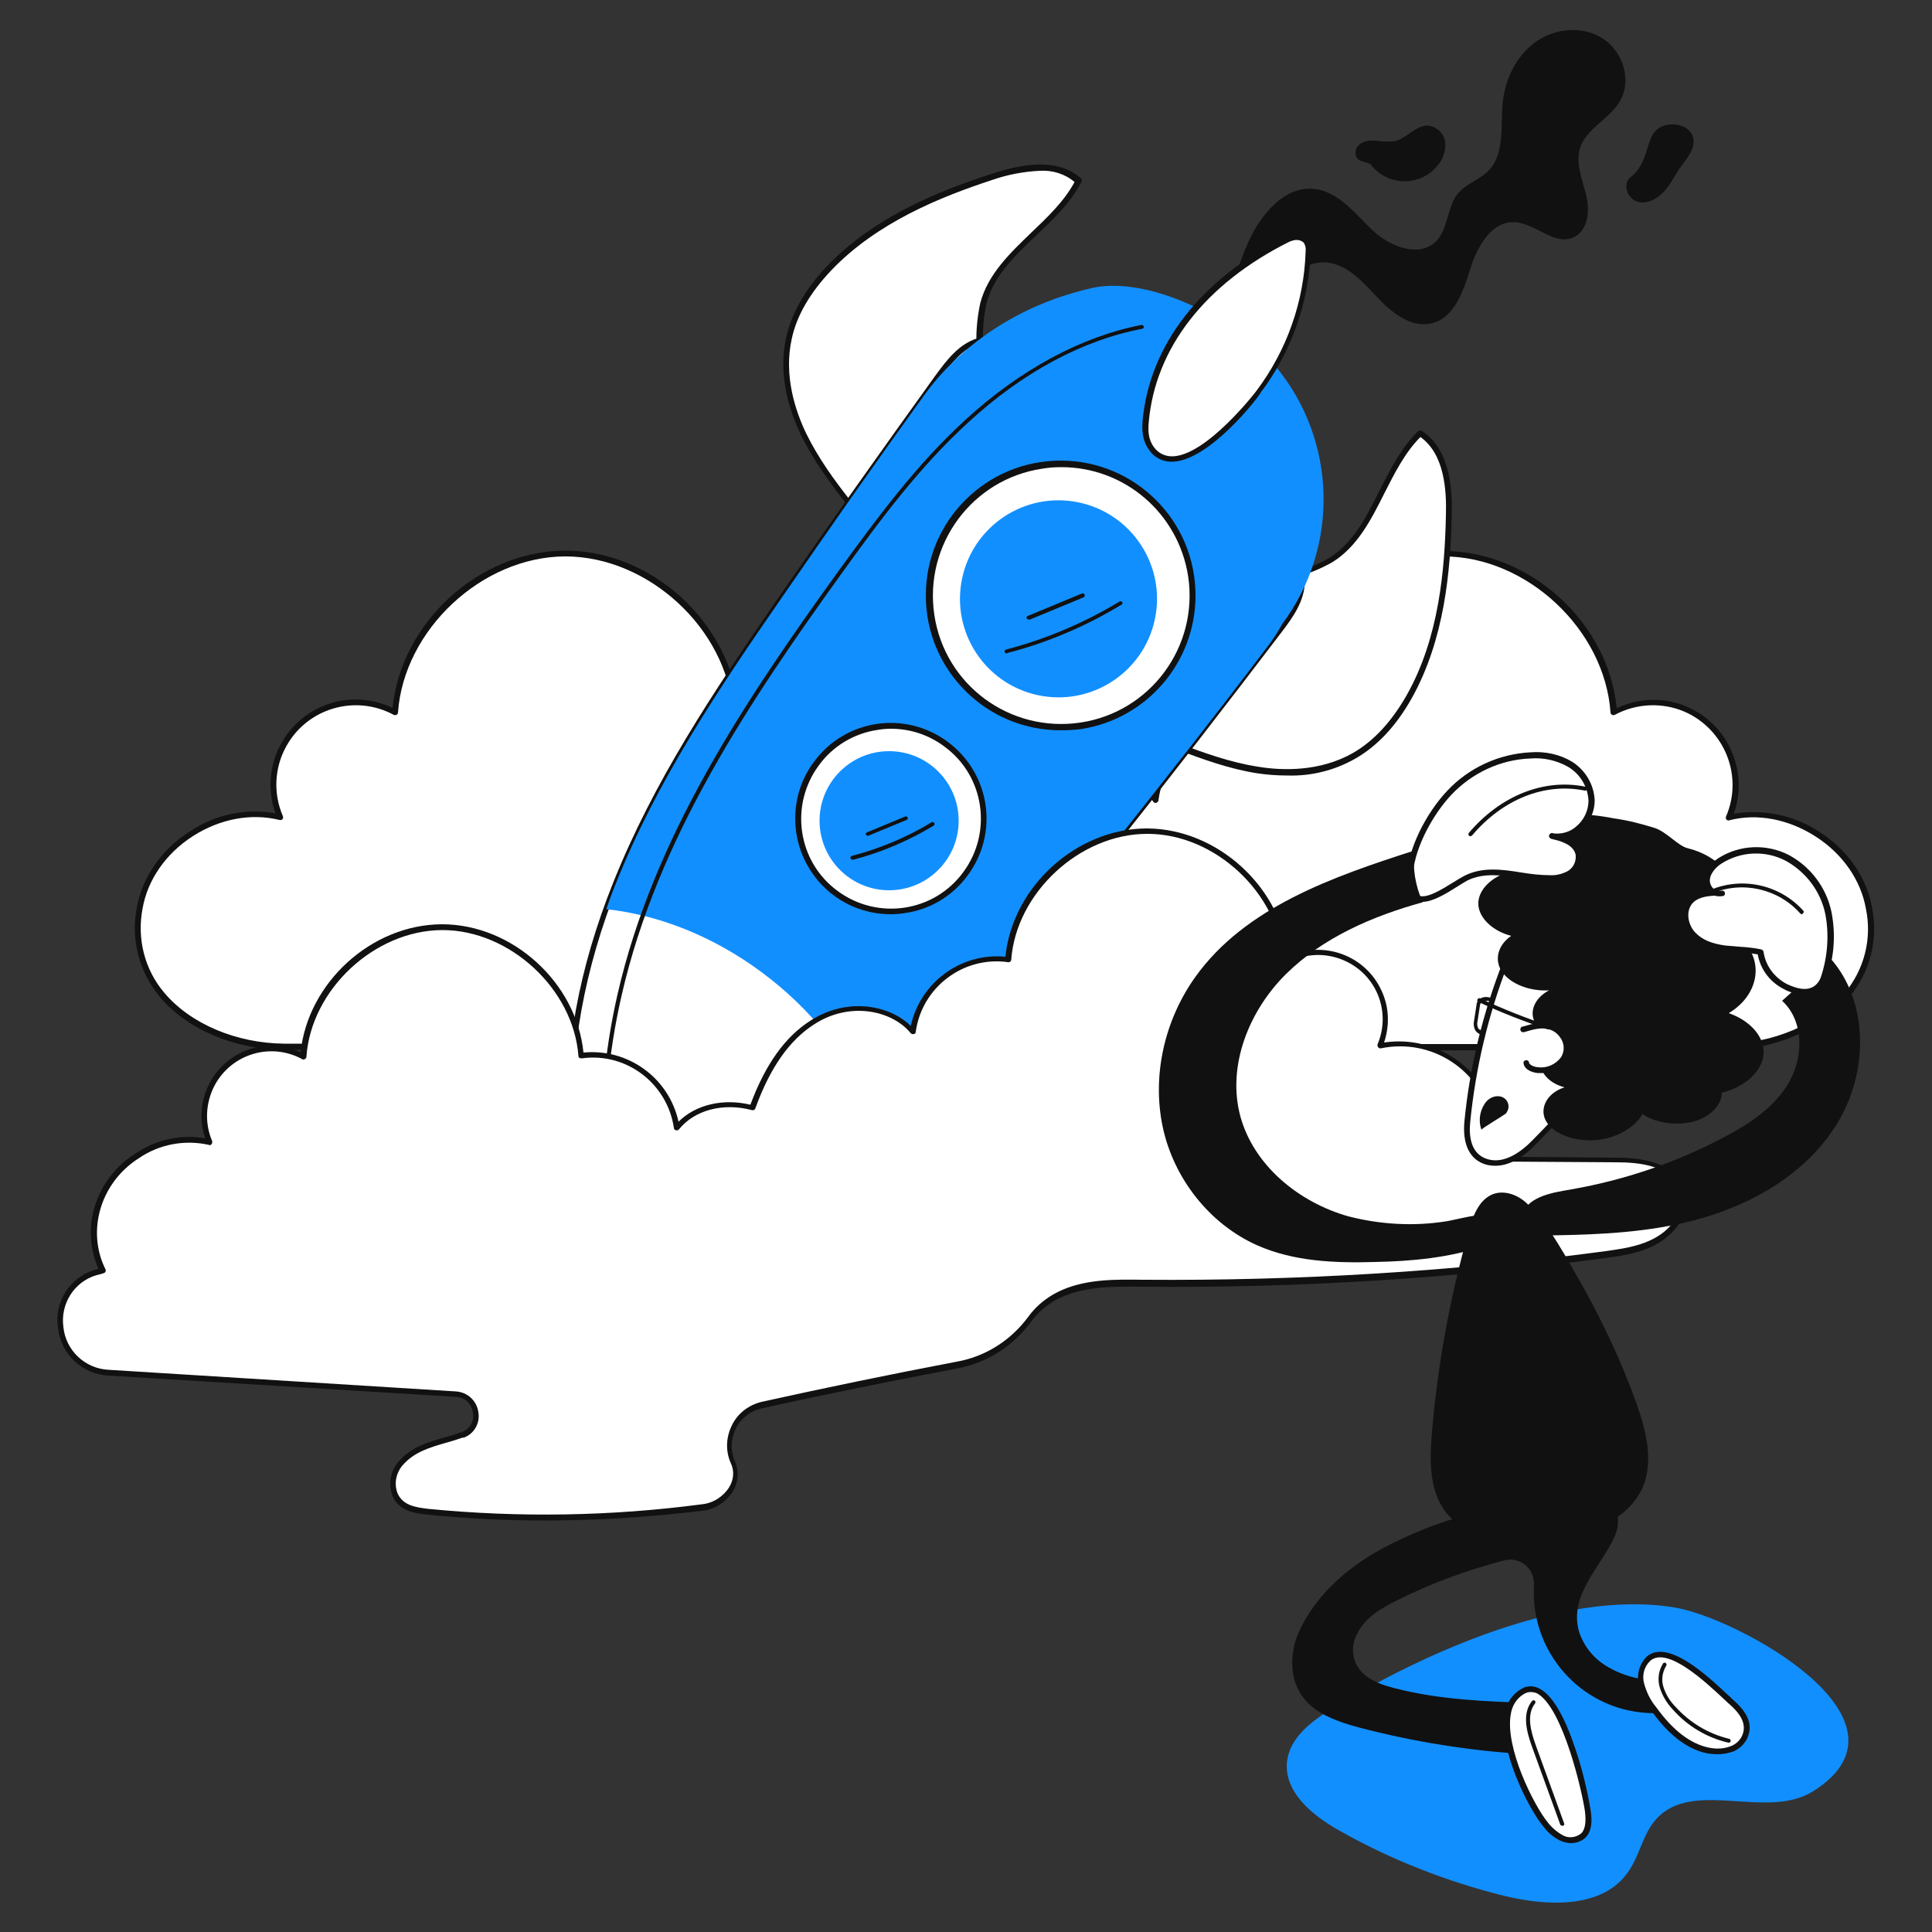 <svg transform="scale(1)" version="1.1" id="It5ROFXhOp" xmlns="http://www.w3.org/2000/svg" xmlns:xlink="http://www.w3.org/1999/xlink" x="0px" y="0px" viewBox="0 0 500 500" xml:space="preserve" class="pbimage_pbimage__wrapper__image__0LEis false"><rect x="0" y="0" width="500" height="500" fill="#333333" stroke="none"/><title>Problem</title><style type="text/css"> .st0{fill:#128FFF;} .st1{fill:#FFFFFF;} .st2{fill:#111111;}
 .st2{fill:#111111;}
 .st1{fill:#FFFFFF;}
 .st0{fill:#128FFF;}</style><g id="shadow"><path class="st0" d="M344.7,442.2c-5.2,3.2-10.8,7.4-11.6,13.5c-1,8,6.6,14.2,13.6,18.1c13.3,7.5,27.6,13.1,42.4,16.8
		c11.4,2.8,25.7,3.4,32.3-6.2c3-4.3,3.8-9.9,7.3-13.7c9.5-10.4,28.5,0.4,40.5-7.1c29.4-18.5-20-45.1-35.9-47.6
		C404.8,411.3,368.4,427.8,344.7,442.2z" fill="#128FFF"></path></g><g id="cloud"><g id="cloud-upload"><path class="st1" d="M272.3,232.4c-3.9-11.1-9.7-22.1-19.6-28.4s-24.6-6.1-31.9,3c-1.4-14.2-16.3-25.5-30.3-22.9
			c-1.7-22-22.2-40.9-44.2-40.8s-42.4,19.1-44,41.1c-10.4-5.6-23.3-1.8-28.9,8.6c-3.1,5.7-3.4,12.6-0.9,18.6
			c-15.7-3.9-33.5,7.7-36.3,23.6c-4,22.8,17.7,35.8,37.3,35.9c15.9,0.1,134.5,0,153.3,0c15.2,0,33.5,2.1,43.8-9.1
			C277.6,254.2,275.8,242.1,272.3,232.4z"></path><path class="st2" d="M239.7,271.9c-2.2,0-4.4,0-6.5-0.1s-4.2-0.1-6.3-0.1h-27.5c-42.6,0-113.8,0-125.9,0
			c-12.8-0.1-25.2-5.3-32.2-13.8c-5.3-6.4-7.5-14.8-5.9-23c1.4-7.8,6.3-15,13.7-19.7c6.5-4.4,14.5-6.1,22.2-4.7
			c-4.1-11.5,1.9-24.1,13.4-28.2c5.5-2,11.6-1.6,16.9,0.9c2.2-22.1,22.4-40.6,44.6-40.7h0.1c22.3,0,42.6,18.5,44.8,40.7
			c14.2-1.5,27.3,8.1,30.2,22.1c6.6-6.8,20.1-9.4,31.8-2c8.5,5.4,15,14.8,19.9,28.8l0,0c3.3,9.3,5.6,22-1.9,30.2
			C263.5,270.7,251.4,271.9,239.7,271.9z M226.9,270.2c2.1,0,4.2,0,6.3,0.1c13.9,0.3,28.2,0.5,36.9-9c6.9-7.6,4.7-19.8,1.5-28.7l0,0
			c-4.8-13.6-11.1-22.8-19.3-28c-11.7-7.5-25.2-4.3-31,2.9c-0.2,0.2-0.5,0.3-0.8,0.2c-0.3-0.1-0.5-0.3-0.5-0.6
			c-2-14.3-15.2-24.2-29.4-22.3c-0.4,0.1-0.8-0.2-0.9-0.6c0,0,0,0,0-0.1c-1.6-21.4-21.9-40.1-43.4-40.1h-0.1
			c-21.5,0.1-41.7,19-43.2,40.4c0,0.3-0.2,0.5-0.4,0.6c-0.2,0.1-0.5,0.1-0.7,0c-10-5.4-22.5-1.7-27.9,8.3c-3,5.5-3.3,12.1-0.8,17.9
			c0.1,0.3,0.1,0.6-0.1,0.8c-0.2,0.2-0.5,0.3-0.8,0.2c-7.3-1.8-15.4-0.3-22.4,4.2s-11.7,11.3-13,18.7c-1.5,7.8,0.5,15.8,5.6,21.8
			c6.8,8.1,18.7,13.1,31.1,13.2c12.1,0.1,83.3,0,125.9,0L226.9,270.2z"></path></g><g id="cloud-upload-2"><path class="st1" d="M247.7,232.4c3.9-11.1,9.7-22.1,19.6-28.4s24.6-6.1,32,3c1.4-14.2,16.3-25.5,30.3-22.9
			c1.7-22,22.2-40.9,44.2-40.8s42.4,19.1,44,41.1c10.3-5.6,23.3-1.8,28.9,8.6c3.1,5.7,3.4,12.6,0.9,18.6
			c15.7-3.9,33.5,7.6,36.3,23.6c4,22.8-17.7,35.8-37.3,35.9c-15.9,0.1-134.5,0-153.4,0c-15.2,0-33.5,2.1-43.8-9.1
			C242.4,254.2,244.2,242.1,247.7,232.4z"></path><path class="st2" d="M280.3,271.9c-11.7,0-23.8-1.1-31.5-9.5c-7.4-8.1-5.1-20.9-1.8-30.2c4.9-14,11.4-23.4,19.9-28.8
			c11.7-7.5,25.2-4.9,31.8,2c2.9-14,15.9-23.6,30.2-22.1c2.2-22.2,22.5-40.7,44.8-40.7h0.1c22.3,0.1,42.5,18.6,44.6,40.7
			c11-5.3,24.2-0.6,29.4,10.4c2.5,5.3,2.9,11.4,0.9,16.9c7.7-1.3,15.7,0.4,22.2,4.7c7.3,4.7,12.3,11.9,13.6,19.7
			c1.6,8.2-0.5,16.6-5.9,23c-7,8.4-19.4,13.7-32.2,13.8c-12.1,0.1-83.3,0-125.9,0h-27.5c-2,0-4.1,0-6.3,0.1S282.5,271.9,280.3,271.9
			z M282,200.3c-5.1,0-10.1,1.5-14.4,4.3c-8.2,5.2-14.5,14.4-19.3,28l0,0c-3.1,8.9-5.4,21.1,1.5,28.7c8.7,9.5,23,9.2,36.9,9
			c2.1,0,4.3-0.1,6.3-0.1h27.5c42.5,0,113.8,0,125.9,0c12.4-0.1,24.3-5.1,31-13.2c5.1-6.1,7.1-14.1,5.5-21.8
			c-1.3-7.4-6-14.2-13-18.7s-15.1-6.1-22.4-4.2c-0.2,0.1-0.5,0-0.7-0.2c-0.2-0.2-0.2-0.5-0.1-0.8c4.5-10.4-0.3-22.5-10.7-27.1
			c-5.8-2.5-12.5-2.2-18.1,0.8c-0.2,0.1-0.5,0.1-0.7,0c-0.2-0.1-0.4-0.3-0.4-0.6c-1.5-21.5-21.7-40.4-43.2-40.4h-0.1
			c-21.5,0-41.7,18.7-43.4,40.1c0,0.4-0.4,0.7-0.8,0.7c0,0,0,0-0.1,0c-14.2-1.9-27.4,8-29.4,22.3c0,0.4-0.4,0.7-0.8,0.7
			c-0.2,0-0.4-0.1-0.5-0.3C295.2,203.2,289,200.3,282,200.3z M247.7,232.4L247.7,232.4z"></path></g></g><g id="rocket"><path class="st2" d="M323,62.8c3.2-7.2,9.4-14.8,17.2-13.9c6.2,0.7,10.4,6.3,14.9,10.6s12.1,7.3,16.5,3c3.3-3.3,2.8-9,5.8-12.5
		c2.1-2.5,5.5-3.5,7.8-5.8c4.3-4.4,3.1-11.5,3.7-17.6s3.5-12.2,8.6-15.8s12.3-4.2,17.5-0.7s7.4,11,4.1,16.3
		c-2.7,4.5-8.6,6.9-10.2,11.9c-1.2,4,0.6,8.1,1.6,12.2s0.5,9.3-3.4,11c-5,2.1-9.9-3.9-15.3-4c-5.9-0.2-9.5,6.4-11.3,12.1
		s-4,12.4-9.7,14c-5.5,1.5-10.7-2.7-14.6-6.9s-8.2-8.9-13.9-8.8c-6.2,0.1-10.7,6.3-11.9,12.3s-0.3,12.3-1.1,18.4
		c-0.5,3.9-2.4,11.2-6.6,12.9c-5.9,2.4-5.5-6.7-5.9-11.4C315.8,87.4,317.8,74.5,323,62.8z"></path><path class="st1" d="M325.3,199.4c8.5,1.4,17.6,0.7,25.1-3.6c6.1-3.5,10.7-9.1,14.2-15.2c7.9-14.1,10-30.8,10.3-46.9
		c0.2-7.9-0.7-17.2-7.4-21.4c-9.7,9.4-11.6,25.7-23.1,32.8c-4.7,2.9-10.4,3.9-15.5,6.1c-12.7,5.6-21.1,19-27.2,31
		c-3.2,6.2-2.9,8.9,3.5,11.3S318.4,198.2,325.3,199.4z"></path><path class="st2" d="M333.1,200.7c-2.7,0-5.3-0.2-7.9-0.6c-7-1.1-13.9-3.6-20.3-6c-3.2-1.2-5-2.6-5.7-4.3c-0.8-2.2,0.1-4.8,1.8-8
		c5.9-11.5,14.3-25.5,27.6-31.3c2.1-0.9,4.2-1.6,6.3-2.3c3.2-0.9,6.3-2.2,9.1-3.8c6.2-3.9,9.5-10.4,13-17.4
		c2.8-5.5,5.6-11.1,10-15.4c0.2-0.2,0.6-0.3,0.9-0.1c7.3,4.6,8,14.8,7.8,22c-0.3,14-1.8,32-10.4,47.3c-4,7.1-8.9,12.3-14.5,15.5
		C345.4,199.4,339.3,200.9,333.1,200.7z M367.6,113.1c-4,4-6.7,9.4-9.3,14.5c-3.4,6.8-7,13.9-13.5,17.9c-3,1.7-6.2,3-9.5,3.9
		c-2.1,0.6-4.1,1.4-6.2,2.2c-12.8,5.6-21.1,19.3-26.8,30.6c-1.7,3.4-2.2,5.4-1.7,6.8s2,2.4,4.8,3.5c6.3,2.4,13.1,4.8,20,5.9l0,0
		c6.6,1.1,16.2,1.3,24.7-3.5c5.4-3.1,10-8.1,13.9-14.9c8.5-15,9.9-32.8,10.2-46.6C374.4,126.8,373.8,117.5,367.6,113.1z"></path><path class="st1" d="M208.1,112.5c-3.8-7.8-5.8-16.7-3.9-25.1c1.6-6.8,5.6-12.9,10.4-18c11.2-11.7,26.5-18.5,41.9-23.5
		c7.5-2.5,16.7-4.3,22.6,0.9c-6.2,12-21.2,18.6-24.6,31.6c-1.4,5.4-0.6,11.1-1.3,16.7c-1.6,13.8-12.1,25.7-21.7,35
		c-5,4.8-7.6,5.3-11.9-0.1S211.2,118.8,208.1,112.5z"></path><path class="st2" d="M225.2,134.6h-0.3c-1.9-0.1-3.7-1.4-5.8-4.1c-4.2-5.4-8.5-11.2-11.7-17.7c-3-6.2-6.2-15.7-3.9-25.6
		c1.4-6.3,5-12.5,10.6-18.4c12.2-12.7,28.9-19.4,42.2-23.7c6.9-2.3,16.9-4.7,23.4,1c0.3,0.2,0.3,0.6,0.2,0.9
		c-2.8,5.5-7.4,9.8-11.8,14c-5.6,5.3-10.9,10.4-12.8,17.5c-0.7,3.2-1,6.5-0.9,9.9c0,2.2-0.1,4.5-0.3,6.7
		c-1.7,14.3-12.6,26.5-21.9,35.5C229.6,133,227.4,134.6,225.2,134.6z M269.1,44.2c-4.2,0.2-8.4,1-12.4,2.4
		c-13.1,4.3-29.7,10.9-41.6,23.4c-5.4,5.7-8.9,11.6-10.2,17.7c-2.1,9.5,0.9,18.6,3.8,24.6l0,0c3.1,6.3,7.3,12.1,11.5,17.4
		c1.9,2.4,3.3,3.5,4.7,3.6s3.3-0.9,6-3.6c9.1-8.8,19.8-20.7,21.5-34.6c0.2-2.2,0.3-4.4,0.3-6.5c-0.1-3.4,0.3-6.9,1-10.2
		c2-7.5,7.7-12.9,13.2-18.2c4.2-4,8.5-8.1,11.2-13.1C275.6,45,272.4,44,269.1,44.2L269.1,44.2z"></path><path class="st1" d="M242.6,97.7c-13.7,18.9-27.2,38-40.5,57.3c-16.2,23.4-32.1,47.1-42.7,73.6c-8,20.2-12.8,42.1-11.7,64.3
		c0.2,4.7-0.1,12.1,2,16.5c0.7,1.4,4.3,4.1,5.9,4.3c4.8,0.8,11.8-1.7,16.3-2.9c21.6-5.4,41.2-16.4,58.1-29.9
		c22.3-17.8,40.3-40,58-62.3c14.5-18.3,28.8-36.8,43-55.4c2.9-3.8,5.9-7.9,6-12.7c0.1-5.6-3.6-10.8-7.4-15.2
		c-8.1-9.5-48.5-39.4-59.9-44.4c-5.3-2.3-11.4-4.4-16.7-2.6C248.4,89.8,245.3,93.8,242.6,97.7z"></path><path class="st2" d="M157.5,314.6c-0.7,0-1.4,0-2.1-0.1c-1.8-0.3-5.6-3.1-6.4-4.8c-1.8-3.6-1.9-9.2-2-13.6c0-1.1-0.1-2.2-0.1-3.1
		c-1.1-20.7,2.9-42.4,11.8-64.6c10.4-26,25.5-48.8,42.8-73.8c13.2-19.1,26.9-38.4,40.5-57.3c3.2-4.4,6.2-8.2,10.8-9.7
		c5.6-1.9,11.8,0.3,17.2,2.6c11.5,5,52,35.1,60.2,44.6c3.8,4.4,7.7,9.8,7.5,15.7c-0.1,4.9-2.8,8.9-6.1,13.2
		c-14.1,18.5-28.5,37.2-43,55.4c-18.9,23.8-36.2,44.9-58.1,62.4c-18.7,15-38.3,25.1-58.4,30.1c-0.9,0.2-1.9,0.5-3,0.8
		C165.5,313.4,161.2,314.6,157.5,314.6z M242.5,97.7l0.6,0.4c-13.6,18.8-27.2,38.1-40.5,57.2c-17.2,24.9-32.3,47.6-42.6,73.5
		c-8.8,22-12.7,43.5-11.6,64c0,1,0.1,2,0.1,3.2c0.1,4.3,0.2,9.6,1.9,13c1.4,1.8,3.2,3.2,5.3,3.9c3.7,0.6,8.8-0.9,13-2
		c1.1-0.3,2.1-0.6,3.1-0.8c19.9-5,39.3-15,57.8-29.8c21.7-17.4,39.1-38.5,57.9-62.2c14.4-18.2,28.9-36.9,43-55.4
		c3.1-4.1,5.7-7.9,5.8-12.3c0.1-5.4-3.6-10.4-7.2-14.7c-8.1-9.5-48.3-39.2-59.7-44.2c-5.1-2.2-11-4.3-16.1-2.6
		c-4.2,1.4-7,5-10.1,9.2L242.5,97.7z"></path><path class="st0" d="M239.1,102.4c-13.7,19-23.7,33.3-37,52.6c-16.2,23.4-32.1,47.1-42.7,73.6c-0.9,2.2-1.7,4.4-2.5,6.7
		c13.2,1.4,27.4,6.8,40.2,16.3c12.8,9.5,22.2,21.5,27.3,33.7c1.9-1.4,3.8-2.9,5.7-4.4c22.3-17.8,40.3-40,58-62.3
		c14.5-18.3,25.4-32.1,39.5-50.7c1.6-2,3-4.2,4.3-6.5c14.8-19.9,14.1-47.4-1.7-66.5c-9.8-12-32.7-23.6-47.4-20.4
		C255,80.7,241.9,98.5,239.1,102.4z"></path><circle class="st1" cx="230.6" cy="211.8" r="24"></circle><path class="st2" d="M230.5,236.6c-13.7,0-24.7-11.1-24.7-24.8c0-5.3,1.7-10.5,4.9-14.7l0,0c8.1-11,23.6-13.3,34.6-5.1
		s13.3,23.6,5.1,34.6c-3.9,5.3-9.7,8.8-16.2,9.7C233,236.5,231.7,236.6,230.5,236.6z M230.6,188.6c-1.2,0-2.3,0.1-3.5,0.3
		c-6.1,0.9-11.6,4.2-15.2,9.2l0,0c-7.6,10.3-5.5,24.9,4.9,32.5c10.3,7.6,24.9,5.5,32.5-4.9c7.6-10.3,5.5-24.9-4.9-32.5
		C240.4,190.2,235.6,188.6,230.6,188.6L230.6,188.6z M211.3,197.6L211.3,197.6z"></path><circle class="st0" cx="230.1" cy="212.4" r="18"></circle><path class="st2" d="M220.6,222.5c-0.2,0-0.4-0.2-0.5-0.4c-0.1-0.3,0.1-0.5,0.4-0.6c7.2-1.9,14.2-4.8,20.6-8.7
		c0.2-0.1,0.5-0.1,0.7,0.2c0,0,0,0,0,0c0.1,0.2,0.1,0.5-0.2,0.7c-6.5,3.9-13.5,6.9-20.8,8.8L220.6,222.5z"></path><path class="st2" d="M224.6,216.3c-0.2,0-0.4-0.1-0.5-0.3c-0.1-0.3,0-0.5,0.3-0.6l9.9-4.1c0.2-0.1,0.5,0,0.6,0.3c0,0,0,0,0,0
		c0.1,0.3,0,0.5-0.3,0.6l-9.9,4.1C224.8,216.3,224.7,216.3,224.6,216.3z"></path><circle class="st1" cx="274.6" cy="154.2" r="34.1"></circle><path class="st2" d="M274.5,189c-19.3,0-34.9-15.6-34.9-34.9s15.6-34.9,34.9-34.9s34.9,15.6,34.9,34.9c0,17.3-12.6,32-29.7,34.6
		C278,188.9,276.3,189,274.5,189z M274.7,120.9c-1.7,0-3.3,0.1-5,0.4c-18.1,2.7-30.6,19.6-27.9,37.8s19.6,30.6,37.8,27.9
		c18.1-2.7,30.6-19.6,27.9-37.8C305,132.9,291.1,120.9,274.7,120.9z"></path><ellipse class="st0" transform="matrix(0.16 -0.987 0.987 0.16 77.113 400.615)" cx="274" cy="155" rx="25.5" ry="25.5"></ellipse><path class="st2" d="M260.5,169.1c-0.2,0-0.4-0.1-0.5-0.4c-0.1-0.3,0.1-0.5,0.4-0.6c0,0,0,0,0,0c10.3-2.7,20.2-6.9,29.3-12.4
		c0.2-0.2,0.5-0.1,0.7,0.1c0.2,0.2,0.1,0.5-0.1,0.7c0,0,0,0-0.1,0c-9.2,5.6-19.1,9.8-29.5,12.5L260.5,169.1z"></path><path class="st2" d="M266.2,160.3c-0.2,0-0.4-0.1-0.5-0.3c-0.1-0.3,0-0.5,0.3-0.6l14-5.8c0.3-0.1,0.6,0,0.7,0.3s0,0.6-0.3,0.7l0,0
		l-14,5.8C266.3,160.3,266.3,160.3,266.2,160.3z"></path><path class="st1" d="M338.6,65c0.2-1-0.2-2.1-0.9-2.9c-1.3-1.2-3.1-0.8-4.3-0.2c-19.3,9.6-34.8,25.3-36.8,47.2
		c-0.2,2.3-0.2,4.8,1.6,7.1c7.7,9.8,25-11.4,27.6-14.7C333.7,91,338.2,78.2,338.6,65z"></path><path class="st2" d="M303.2,119.5c-2.2,0-4.4-1-5.7-2.9c-1.9-2.5-2-5.3-1.8-7.7c1.8-19.7,15.1-36.7,37.2-47.8
		c1-0.5,3.4-1.4,5.2,0.3c0.9,0.9,1.3,2.2,1.1,3.4l0,0c-0.4,13.4-5,26.3-13,36.9C325.8,102.7,312.8,119.5,303.2,119.5L303.2,119.5z
		 M335.6,62.1c-0.7,0-1.3,0.2-2,0.5C312,73.4,299,90,297.3,109.2c-0.2,2.2-0.2,4.5,1.4,6.6c1.1,1.5,2.8,2.3,4.6,2.3
		c8.8,0,21.8-16.8,21.9-17c7.8-10.4,12.3-23,12.7-36.1l0,0c0.1-0.8-0.1-1.7-0.6-2.3C336.8,62.3,336.2,62.1,335.6,62.1z M338.6,65
		L338.6,65z"></path><path class="st2" d="M156.3,304.5c-0.3,0-0.5-0.2-0.5-0.5c-0.8-15.6,0.5-31.3,4-46.6c9.3-40.8,33.2-76.3,56.9-109.2
		c10.3-14.2,20.5-28,33.2-39.6c14.2-13,30-21.5,45.5-24.5c0.3,0,0.5,0.1,0.6,0.4c0.1,0.3-0.1,0.5-0.4,0.6c0,0,0,0,0,0
		c-15.4,2.9-31,11.3-45,24.2c-12.6,11.5-22.8,25.2-33,39.4c-23.6,32.8-47.4,68.2-56.7,108.8c-3.5,15.2-4.9,30.7-4,46.3
		C156.8,304.3,156.6,304.5,156.3,304.5C156.3,304.5,156.3,304.5,156.3,304.5L156.3,304.5z"></path><path class="st2" d="M421.7,46.1c6-4.6,3.5-11.5,8.7-13.5c3-1.1,7.1,0,7.8,3.1c0.6,2.7-1.5,5.1-3.1,7.3s-2.6,4.5-4.4,6.5
		s-4.4,3.4-6.9,2.7S419.9,48,421.7,46.1"></path><path class="st2" d="M354.6,42.4c3.6,4.9,10.5,6,15.4,2.4c0.7-0.5,1.4-1.2,2-1.9c1.5-1.7,2.2-3.9,2-6.1c-0.3-2.3-2.1-4-4.4-4.3
		c-3.2-0.1-5.4,3.2-8.5,4c-1.6,0.2-3.3,0.2-4.9-0.1c-1.6-0.1-3.4,0-4.6,1.2s-1,3.5,0.5,4"></path></g><g id="cloud-2"><path class="st1" d="M435.5,307.8c-2.2-6.6-10.4-7.6-17.1-7.7c-10.6-0.1-21.2-0.1-31.8-0.2c0.9-3.3,1-6.8,0.4-10.2
		c-2.3-13-16.8-22.4-29.6-19.2c3.8-8.8-0.3-19.1-9.1-22.8c-4.9-2.1-10.5-1.8-15.1,0.7c-1.3-17.9-17.9-33.4-35.8-33.5
		s-34.7,15.4-36,33.3c-11.4-2.1-23.6,7.1-24.7,18.7c-6-7.5-18-7.6-26-2.5c-7.7,4.9-12.4,13.4-15.6,22c-7.1-1.9-15.1-0.4-19.6,5.2
		c-1.2-11.5-13.4-20.7-24.8-18.6c-1.4-17.9-18.1-33.3-36-33.3S80,255.3,78.7,273.3c-8.4-4.6-19-1.5-23.6,7
		c-2.5,4.7-2.8,10.3-0.7,15.1c-12.8-3.2-27.3,6.2-29.6,19.2c-0.9,4.8-0.3,9.7,1.9,14.1c-0.5,0.1-0.9,0.2-1.4,0.4l-0.4,0.1
		c-14,4.4-11.4,25,3.3,25.9l89.9,5.6c5.8,0.4,7.2,8.5,1.7,10.6l-0.1,0c-5.5,2-11.8,2.5-15.9,7.3c-2,2.2-2.6,5.4-1.5,8.2
		c1.6,3.5,5.3,4.1,8.6,4.4c23.6,2.3,47.5,1.9,71-1.2c3.1-0.4,5.9-2.1,7.6-4.8c1.3-2.1,1.5-4.7,0.5-7c-2.4-5.4,0.1-11.7,5.6-14.1
		c0.6-0.3,1.2-0.5,1.9-0.6c16.8-3.7,33.6-7.2,50.4-10.3c7.6-1.4,14.4-5.7,18.9-11.9c2.2-3,5.3-5.4,8.8-6.8
		c6.5-2.6,13.7-2.5,20.6-2.5c40,0.3,79.9-2.1,119.5-7.4c6.4-0.9,13.1-1.9,17.6-7.1C435.7,314.9,436.5,311.2,435.5,307.8z"></path><path class="st2" d="M141.2,393.5c-10.2,0-20.3-0.5-30.4-1.5c-2.9-0.3-7.4-0.7-9.2-4.8c-1.2-3.1-0.6-6.5,1.6-9
		c3.2-3.7,7.6-5,11.9-6.2c1.4-0.4,2.9-0.8,4.3-1.4l0.4,0.7l-0.3-0.7c2.1-0.7,3.3-2.8,2.9-5c-0.3-2.3-2.1-4-4.4-4.1L28.1,356
		c-6.8-0.3-12.4-5.6-13.1-12.4c-1-6.7,3.1-13.1,9.6-15l0.4-0.1l0.5-0.1c-1.9-4.3-2.5-9.1-1.6-13.7c1.3-6.7,5.4-12.6,11.2-16.2
		c5.3-3.6,11.7-5,18-3.9c-3.2-9.5,1.9-19.8,11.3-23c4.4-1.5,9.2-1.2,13.4,0.7c1.9-18,18.3-33,36.5-33.1h0.1
		c18.2,0,34.8,15.1,36.6,33.2c11.5-1.1,22.1,6.5,24.6,17.9c4.4-4.4,11.5-6.1,18.6-4.4c3.9-10.5,9-17.6,15.6-21.8
		c9.5-6.1,20.4-4,25.9,1.4c2.5-11.3,13-19,24.5-17.9c1.8-18.1,18.4-33.2,36.6-33.2h0.1c18.1,0.1,34.6,15.1,36.5,33.1
		c9.1-4.2,19.9-0.3,24.1,8.8c2,4.2,2.2,9,0.7,13.5c13.5-2,26.2,6.8,29.1,20.1c0.6,3.2,0.5,6.4-0.2,9.5c10.3,0,20.6,0.1,30.8,0.2
		c6.5,0,15.4,0.9,17.8,8.2l0,0c1.1,3.6,0.2,7.6-2.3,10.4c-4.8,5.6-12.2,6.6-18.1,7.4c-39.7,5.3-79.6,7.8-119.6,7.4h-0.3
		c-6.8-0.1-13.8-0.1-20,2.4c-3.4,1.4-6.3,3.6-8.5,6.6c-4.7,6.4-11.6,10.8-19.4,12.2c-16.8,3.2-33.8,6.6-50.4,10.3
		c-2.8,0.6-5.3,2.5-6.6,5.1c-1.4,2.7-1.5,5.8-0.3,8.6c1.1,2.5,0.9,5.4-0.5,7.7c-1.8,2.9-4.8,4.8-8.1,5.1
		C168.4,392.6,154.8,393.5,141.2,393.5z M119.6,371.3l0.3,0.7c-1.5,0.5-3,1-4.5,1.4c-4.2,1.2-8.2,2.4-11.1,5.7
		c-1.8,2-2.4,4.9-1.4,7.4c1.4,3.1,4.6,3.6,8,4c23.6,2.3,47.3,1.9,70.8-1.2c2.9-0.3,5.5-2,7-4.4c1.2-1.9,1.4-4.3,0.4-6.3
		c-1.4-3.2-1.2-6.8,0.4-9.9c1.5-3,4.3-5.1,7.6-5.9c16.7-3.7,33.7-7.2,50.5-10.4c7.4-1.3,14-5.5,18.5-11.6c2.3-3.2,5.5-5.6,9.1-7.1
		c6.5-2.7,13.7-2.6,20.6-2.5h0.3c39.9,0.3,79.8-2.1,119.4-7.4c5.6-0.8,12.7-1.7,17.1-6.9c2.2-2.4,2.9-5.9,2-9l0,0
		c-2.1-6.3-10.3-7.1-16.4-7.1c-10.6-0.1-21.2-0.1-31.8-0.2c-0.2,0-0.5-0.1-0.6-0.3c-0.1-0.2-0.2-0.4-0.1-0.6c0.9-3.2,1-6.6,0.4-9.8
		c-2.9-13-15.6-21.3-28.7-18.6c-0.4,0.1-0.8-0.2-0.9-0.6c0-0.1,0-0.3,0-0.4c3.6-8.5-0.3-18.2-8.8-21.8c-4.7-2-10-1.8-14.5,0.7
		c-0.2,0.1-0.5,0.1-0.7,0c-0.2-0.1-0.4-0.3-0.4-0.6c-1.2-17.4-17.6-32.8-35.1-32.8h-0.1c-17.4,0-33.9,15.2-35.2,32.6
		c0,0.2-0.1,0.4-0.3,0.5c-0.2,0.1-0.4,0.2-0.6,0.1c-11.5-1.6-22.2,6.5-23.8,18c0,0.3-0.2,0.6-0.5,0.6c-0.3,0.1-0.6,0-0.8-0.2
		c-4.7-5.8-15.6-8.4-25-2.3c-6.4,4.1-11.4,11.2-15.2,21.7c-0.1,0.4-0.5,0.6-0.9,0.5c-7.5-2-14.9,0-18.9,5c-0.2,0.2-0.5,0.3-0.8,0.2
		c-0.3-0.1-0.5-0.3-0.5-0.6c-1.7-11.5-12.3-19.6-23.8-18c-0.2,0-0.4,0-0.6-0.1c-0.2-0.1-0.3-0.3-0.3-0.5
		c-1.3-17.4-17.8-32.6-35.2-32.6h-0.1c-17.5,0.1-33.9,15.4-35.1,32.8c0,0.4-0.4,0.7-0.8,0.7c-0.1,0-0.2,0-0.3-0.1
		c-8.1-4.4-18.2-1.4-22.6,6.7c-2.4,4.5-2.7,9.8-0.7,14.5c0.1,0.4,0,0.8-0.4,1c-0.1,0.1-0.3,0.1-0.4,0c-6.3-1.4-12.8-0.2-18.1,3.4
		c-5.4,3.4-9.3,8.9-10.5,15.2c-0.9,4.6-0.3,9.4,1.8,13.6c0.1,0.2,0.1,0.4,0,0.6c-0.1,0.2-0.3,0.4-0.5,0.4l-0.6,0.2l-0.8,0.2
		l-0.4,0.1c-5.8,1.7-9.4,7.4-8.6,13.4c0.6,6.1,5.6,10.8,11.7,11.1l89.9,5.6c3,0.2,5.4,2.4,5.8,5.4c0.5,2.9-1.2,5.7-3.9,6.6
		L119.6,371.3z"></path></g><g id="character-2"><path class="st2" d="M423.3,362.6c2.6,7.2,4.8,15.4,1.8,22.4c-2.1,4.7-6.2,8-10.7,9.8s-9.3,2.4-14.1,2.9s-9.6,1.1-14.3,0.3
		s-9.4-3.1-12.3-7.3c-3.9-5.6-3.7-13.2-3.1-20.2c1.5-17.6,4.7-34.9,9.5-51.9c1-3.7,2.5-7.7,5.7-9.3c3-1.5,6.7-0.3,9.2,2
		c5.8,5.3,10.8,15,14.8,21.9C415,342.6,419.6,352.4,423.3,362.6z"></path><path class="st2" d="M384.7,268c-1.1,0.1-2.1-0.4-2.8-1.2c-0.5-0.8-0.6-1.8-0.4-2.7l0.6-3.9c0-0.6,0.3-1.2,0.7-1.6
		c0.7-0.5,1.6-0.7,2.5-0.5l0,0c2.6,0.5,3.9,1.8,3.9,3.9c0.1,1.1-0.1,2.2-0.5,3.3c-0.5,1.2-1.6,2.2-2.9,2.5
		C385.5,267.9,385.1,268,384.7,268z M384.5,259c-0.4,0-0.8,0.1-1.1,0.3c-0.2,0.3-0.4,0.6-0.4,1l-0.6,3.9c-0.2,0.7-0.1,1.4,0.2,2
		c0.8,0.7,2,1,3,0.6c1-0.3,1.8-1,2.2-2c0.3-0.9,0.5-1.9,0.4-2.9c0-1-0.4-2.4-3.1-2.9l0,0C384.9,259,384.7,259,384.5,259z"></path><path class="st1" d="M379.7,290.2c-0.4,4,0.2,9.1,5,10.5s9.4-2.1,12.5-5.2c7.2-7.3,14-14.9,20.4-22.8c3.5-4.4,7-9.1,7.3-14.3
		c0.5-7.7-6.1-14.5-12.7-20.2c-3.6-3.1-9.9-6.8-15.1-3.4c-4.4,2.8-5.9,10.5-7.4,14.4C384.5,262.3,381.2,276.1,379.7,290.2z"></path><path class="st2" d="M387,301.7c-0.8,0-1.6-0.1-2.4-0.3c-4.2-1.2-6.2-5.2-5.6-11.3l0,0c1.4-14.2,4.8-28.1,10-41.3
		c0.3-0.8,0.6-1.9,1-3c1.4-4.2,3-9.5,6.7-11.8c6.2-3.9,13.2,1.1,16,3.5c6.7,5.7,13.5,12.7,13,20.8c-0.3,5.4-3.9,10.2-7.5,14.7
		c-6.4,8-13.3,15.6-20.5,22.9C394,299.8,390.4,301.7,387,301.7z M380.5,290.3c-0.4,3.7,0.1,8.4,4.5,9.7s8.8-2,11.7-5
		c7.1-7.2,13.9-14.8,20.2-22.8c3.5-4.3,6.9-8.9,7.2-13.9c0.5-7.5-6-14.1-12.5-19.6c-2.5-2.1-8.9-6.8-14.2-3.4c-3.2,2-4.8,7-6.1,11
		c-0.4,1.1-0.7,2.2-1,3C385.2,262.5,381.9,276.2,380.5,290.3L380.5,290.3z"></path><path class="st2" d="M395.3,213.1c-5.5,2.9-7.8,8.3-5.5,12.8c-4.5,1.5-7.5,5-7.2,8.4s3.8,6.7,8.5,7.9c-3.5,2.4-4.5,6.3-2.3,9.4
		s7.2,5,12.1,4.7c-3.1,1.6-4.8,4.5-4.1,7.2s3.7,5,7.4,5.8c-3.4,1.1-5.7,3.6-5.5,6.2s2.7,5,6.2,5.9c-4.8,1.5-6.8,5.9-4.5,9.2
		s8,5,13.2,4.4s9.6-3.4,11.5-6.7c3.2,2.3,8.6,3.1,13,2s7.5-4.3,7.5-7.5c6-1.5,10.4-5.5,10.8-9.9s-3.3-8.7-9-10.7
		c7.5-4.5,9.2-12.9,3.8-18.6c-1.3-1.4-3-2.6-3.5-4.2c-0.6-1.8,0.5-3.7,1.1-5.5c1.6-5.9-3.8-12.4-12.1-14.4c-2.4-0.6-5.4-4.2-8.4-5.2
		c-3.5-1.1-7-2-10.6-2.5C410.7,210.4,401.3,209.9,395.3,213.1z"></path><path class="st2" d="M383.4,292.4c-0.8-2.2-0.5-4.7,0.8-6.7c0.8-1.3,2.2-2.1,3.7-2c1.5,0.1,2.6,1.4,2.5,2.8c0,0.6-0.3,1.1-0.6,1.6
		C389.3,288.6,383.3,292.1,383.4,292.4z"></path><path class="st1" d="M394.3,266.4c2.2-0.7,4.6-1.3,6.9-0.7c1.3,0.4,2.4,1.2,3.2,2.3c1.4,1.7,1.5,4.2,0.4,6.1
		c-1.6,2.1-4.1,3.2-6.7,2.9c-1.4-0.1-2.8-0.8-3-1.9"></path><path class="st2" d="M398.7,277.7c-0.3,0-0.5,0-0.8,0c-1.7-0.2-3.4-1-3.6-2.5c-0.1-0.4,0.2-0.8,0.6-0.8c0,0,0,0,0,0
		c0.4-0.1,0.8,0.2,0.8,0.6c0,0,0,0,0,0c0.1,0.5,1.1,1.1,2.3,1.2c2.3,0.3,4.6-0.7,6-2.6c1-1.6,0.9-3.7-0.3-5.2c-0.7-1-1.7-1.7-2.8-2
		c-2-0.6-4.1,0-6.4,0.7c-0.4,0.1-0.8,0-1-0.4c-0.1-0.4,0-0.8,0.4-1c0,0,0.1,0,0.1,0c2.4-0.7,5-1.4,7.3-0.7c1.4,0.4,2.7,1.3,3.6,2.5
		c1.6,2,1.7,4.8,0.4,6.9C403.8,276.6,401.3,277.8,398.7,277.7z"></path><path class="st2" d="M400.7,266.4c0,0-0.1,0-0.1,0c-6.1-2-12.2-4.4-18-7.1c-0.3-0.1-0.4-0.4-0.2-0.7c0,0,0,0,0,0
		c0.1-0.2,0.4-0.4,0.7-0.2c5.8,2.7,11.8,5.1,17.9,7.1c0.3,0,0.5,0.3,0.4,0.6C401.3,266.3,401,266.5,400.7,266.4L400.7,266.4z"></path><path class="st2" d="M406.7,307.8c13.7-2.4,27-6.9,39.3-13.4c6.7-3.5,13.4-7.9,17.1-14.5s3.7-15.8-1.9-20.9l12.4-11.1
		c10.2,11.4,9.9,29.7,1.9,42.8s-22.2,21.2-37,25.1c-11.9,3.1-24.1,3.7-36.3,3.9c-4.4,0.1-11.2,0.9-8.3-5.6
		C395.9,309.4,402.2,308.6,406.7,307.8z"></path><path class="st1" d="M375.1,205.2c5.5-5.8,13-9.3,21-9.8c3.6-0.3,7.2,0.5,10.3,2.3c3.3,2,5.3,5.5,5.5,9.3
		c0.1,5.5-5.2,10.3-10.2,9.2c2.9,0.5,6.4,1.7,6.9,4.9c0.2,1.9-0.7,3.7-2.4,4.7c-1.5,0.9-3.3,1.3-5.1,1.2c-7.3,0.1-15.1-3.3-21.8,0
		c-4.1,2.1-14.5,11-14.6,0.5C364.8,219.9,370.2,210.3,375.1,205.2z"></path><path class="st2" d="M368.1,233.4c-0.6,0-1.3-0.1-1.8-0.4c-1.4-0.8-2.2-2.5-2.2-5.3c-0.1-7.8,5.2-17.5,10.4-23l0,0
		c5.6-6,13.4-9.6,21.6-10c3.7-0.3,7.5,0.5,10.7,2.4c3.5,2.2,5.7,5.9,5.9,10c0,3.1-1.4,6-3.8,8c-0.9,0.7-1.9,1.3-3,1.7
		c1.9,0.7,3.2,2.3,3.5,4.3c0.2,2.2-0.8,4.3-2.7,5.5c-1.7,1-3.6,1.4-5.5,1.3c-2.6-0.1-5.1-0.3-7.7-0.7c-4.9-0.7-9.6-1.4-13.8,0.7
		c-0.7,0.4-1.7,1-2.8,1.7C374.2,231.3,370.8,233.4,368.1,233.4z M375.6,205.7L375.6,205.7c-4.9,5.2-10.1,14.6-10,22
		c0,2.2,0.5,3.5,1.4,4c2,1.1,6.1-1.5,9.2-3.4c1.1-0.7,2.1-1.3,2.9-1.7c4.6-2.3,9.7-1.6,14.6-0.8c2.5,0.4,4.9,0.7,7.4,0.7
		c1.6,0.1,3.2-0.3,4.7-1.1c1.4-0.9,2.1-2.4,2-4c-0.3-2-2.2-3.4-5.9-4.2l-0.4-0.1c-0.4-0.1-0.7-0.5-0.6-0.9c0.1-0.4,0.5-0.7,0.9-0.6
		l0,0l0.4,0.1c2,0.2,4.1-0.4,5.6-1.7c2.1-1.7,3.3-4.2,3.3-6.8c-0.2-3.6-2.1-6.8-5.2-8.7c-3-1.7-6.4-2.5-9.9-2.2
		C388.3,196.6,381,200,375.6,205.7z"></path><path class="st1" d="M473.1,236.3c-1.3-6.1-5.1-11.3-10.6-14.3c-5.5-2.9-12.2-2.6-17.5,0.7c-1.7,1.1-3.3,2.8-3.4,4.9s2,4.1,3.9,3.4
		c-2.9,0-6.3,0.1-8.2,2.4s-1.3,6.1,0.8,8.4s5.2,3.2,8.3,3.6s6.1,0.4,9.1,1c0.6,3.9,3,7.2,6.5,8.9c4.6,2.3,8.4,1.7,9.9-2.4
		C473.7,247.5,474.1,241.9,473.1,236.3z"></path><path class="st2" d="M466.9,257.4c-1.8-0.1-3.6-0.5-5.2-1.4c-3.6-1.8-6.1-5.1-6.8-9c-1.7-0.3-3.3-0.5-5-0.6
		c-1.2-0.1-2.4-0.2-3.5-0.3c-4-0.5-6.8-1.8-8.7-3.8c-2.2-2.4-3.2-6.6-0.8-9.4c1.3-1.4,3.1-2.3,5.1-2.5c-0.7-0.8-1-1.8-1-2.9
		c0.1-2,1.4-3.9,3.7-5.4c5.5-3.5,12.5-3.8,18.3-0.8c5.7,3.1,9.7,8.5,11,14.8l0,0c1.1,5.7,0.7,11.5-1.2,17c-0.5,1.7-1.7,3.1-3.4,3.8
		C468.5,257.3,467.7,257.4,466.9,257.4z M443.8,231.8c-2.3,0.1-4.6,0.5-5.9,2.1c-1.7,2.1-1,5.5,0.8,7.4s4.2,2.9,7.8,3.4
		c1.1,0.1,2.3,0.2,3.5,0.3c1.9,0.1,3.9,0.3,5.8,0.7c0.3,0.1,0.5,0.3,0.6,0.6c0.5,3.6,2.8,6.7,6.1,8.4c2.6,1.2,4.7,1.6,6.3,0.9
		c1.2-0.5,2.1-1.6,2.5-2.9c1.7-5.2,2.1-10.8,1.1-16.1l0,0c-1.2-5.9-5-10.9-10.2-13.8c-5.3-2.8-11.7-2.5-16.7,0.7
		c-1.1,0.7-2.9,2.3-3,4.3c0,0.9,0.4,1.8,1.2,2.4c0.1,0.1,0.3,0.2,0.5,0.3h1.5c0.4,0,0.7,0.3,0.7,0.6c0.1,0.4-0.1,0.7-0.5,0.8
		C445.1,232,444.4,232,443.8,231.8z"></path><path class="st2" d="M380.5,216.4c-0.1,0-0.2,0-0.3-0.1c-0.2-0.2-0.2-0.5-0.1-0.7c8.2-9.7,19.5-14.2,30.2-12
		c0.3,0.1,0.5,0.3,0.4,0.6s-0.3,0.5-0.6,0.4l0,0c-10.3-2.1-21.2,2.2-29.2,11.7C380.8,216.3,380.6,216.4,380.5,216.4z"></path><path class="st2" d="M466.3,236.6c-0.1,0-0.3-0.1-0.4-0.2c-5.7-6.4-14.9-8.5-22.8-5.2c-0.3,0.1-0.5,0-0.7-0.2
		c-0.1-0.3,0-0.5,0.3-0.7c8.3-3.5,18-1.3,24,5.4c0.2,0.2,0.1,0.5-0.1,0.7C466.5,236.5,466.4,236.6,466.3,236.6L466.3,236.6z"></path><path class="st2" d="M349,314.8c-12.8-3.6-24.5-13.1-28-25.9c-3.5-13,2.2-27.3,11.8-36.8s22.4-15,35.4-18.6
		c-1.9-4.2-2.7-8.8-2.1-13.4c-21.2,6.8-43.9,14.7-56.8,32.8c-7.9,11.1-11.2,25.4-8.4,38.7s12.1,25.2,24.5,30.7
		c9.5,4.2,20.1,4.6,30.5,4.3c9.6-0.2,19.3-1.1,28.3-4.2c2-0.7,4.1-1.7,5.3-3.5c5.2-8.5-12.6-3.1-15.4-2.8
		C365.8,317.4,357.2,316.9,349,314.8z"></path><path class="st2" d="M361.6,398.8c-10.4,4.9-19.9,12.2-25,22.6c-1.7,3.3-2.4,6.9-2.1,10.6c1,9.9,9.5,13,17.3,15.1
		c14.1,3.7,28.6,6,43.2,6.9l1.7-13.3c-12-0.3-24.1-0.8-35.8-3.8c-4.8-1.2-10.1-3.4-10.7-9c-0.2-1.8,0.2-3.6,1.1-5.2
		c2.1-4.2,6.2-6.5,10.2-8.5c8.9-4.5,18.3-7.9,27.9-10.4c3.3-0.8,6.6,1.2,7.4,4.5c0.1,0.6,0.2,1.2,0.2,1.8
		c-1.1,17.2,11.9,32.1,29.1,33.2c2.7,0.2,5.5,0,8.1-0.5l-0.6-7.6c-6,0-12-0.6-17.3-3.7c-3.6-2-6.3-5.2-7.6-9.1
		c-2.8-9.4,5.3-16.5,9-24.4c1-2,1.3-4.2,0.8-6.4c-1-3.9-4.3-4.6-7.3-4.7c-7.7-0.4-15.3,2.2-22.8,3.4
		C379,391.7,370.1,394.7,361.6,398.8z"></path><path class="st1" d="M400.1,472.3c1.1,1.5,2.6,2.7,4.4,3.5c1.8,0.8,3.8,0.5,5.3-0.8c1.5-1.5,1.5-4,1.2-6.2
		c-0.7-5.5-7.7-36.3-16.9-31.1C384,443.3,395.4,466.7,400.1,472.3z"></path><path class="st2" d="M406.6,477c-0.8,0-1.7-0.2-2.5-0.5c-1.8-0.8-3.4-2.1-4.6-3.7c-3.7-4.3-11.8-20-10-29.4c0.3-2.6,1.9-5,4.2-6.3
		c1.4-0.9,3.2-0.9,4.7-0.1c3.3,1.7,6.4,6.9,9.3,15.6c1.8,5.3,3.1,10.7,4,16.2c0.3,2.2,0.4,5-1.4,6.8C409.3,476.5,408,477,406.6,477z
		 M396.1,437.9c-0.6,0-1.2,0.2-1.7,0.5c-1.9,1.1-3.1,3.1-3.4,5.2c-1.6,8.6,6,23.8,9.7,28.2l0,0c1.1,1.4,2.5,2.5,4,3.3
		c1.5,0.7,3.2,0.4,4.5-0.6c1.3-1.3,1.2-3.7,1-5.6c-0.6-4.6-5.7-27.2-12.5-30.7C397.2,438,396.7,437.9,396.1,437.9L396.1,437.9z"></path><path class="st1" d="M426.6,429.2c-1.8,1.7-2.5,4.2-1.9,6.6c0.6,2.3,1.7,4.5,3.2,6.4c3.5,4.9,8.2,9.6,14.2,10.7
		c2.1,0.5,4.3,0.3,6.3-0.6c2-0.9,3.3-2.8,3.6-5c0.1-2.9-2.1-5.3-4.2-7.2C444.2,437,432.1,424.5,426.6,429.2z"></path><path class="st2" d="M444.5,454c-0.9,0-1.7-0.1-2.5-0.2c-5.2-1-10-4.6-14.6-11c-1.6-2-2.7-4.3-3.3-6.8c-0.6-2.7,0.2-5.4,2.1-7.3
		l0,0c5.4-4.6,15.7,5,20.6,9.6c0.6,0.5,1.1,1,1.5,1.4c2.3,2,4.7,4.6,4.5,7.8c-0.2,2.5-1.7,4.6-4,5.7C447.4,453.7,446,454,444.5,454z
		 M427.1,429.8L427.1,429.8c-1.6,1.5-2.2,3.8-1.6,5.9c0.6,2.2,1.6,4.3,3.1,6.1c4.4,6.1,8.9,9.5,13.7,10.5c2,0.4,4,0.3,5.9-0.5
		c1.8-0.8,3-2.5,3.1-4.4c0.1-2.6-1.9-4.8-4-6.6c-0.4-0.4-0.9-0.8-1.5-1.4C441.5,435.4,431.5,426,427.1,429.8L427.1,429.8z"></path><path class="st2" d="M404.3,472.5c-0.2,0-0.4-0.1-0.5-0.3l-7.3-20.1c-1.5-4.1-2.6-8.7,0-11.9c0.2-0.2,0.5-0.2,0.7-0.1c0,0,0,0,0,0
		c0.2,0.2,0.2,0.5,0.1,0.7c-2.3,2.9-1.2,7.1,0.2,11l7.3,20.1c0.1,0.3,0,0.5-0.3,0.6C404.4,472.5,404.3,472.5,404.3,472.5
		L404.3,472.5z"></path><path class="st2" d="M447.4,451h-0.1c-5.6-1.3-10.6-4.3-14.4-8.6c-1.5-1.6-2.6-3.4-3.3-5.5c-0.7-2.2-0.4-4.5,0.8-6.4
		c0.1-0.2,0.5-0.3,0.7-0.1c0,0,0,0,0,0c0.2,0.2,0.3,0.5,0.1,0.7c-1,1.7-1.3,3.7-0.7,5.5c0.6,1.9,1.7,3.7,3.1,5.1
		c3.7,4.1,8.5,7,13.9,8.3c0.3,0.1,0.4,0.3,0.4,0.6C447.8,450.9,447.6,451,447.4,451z"></path></g></svg>